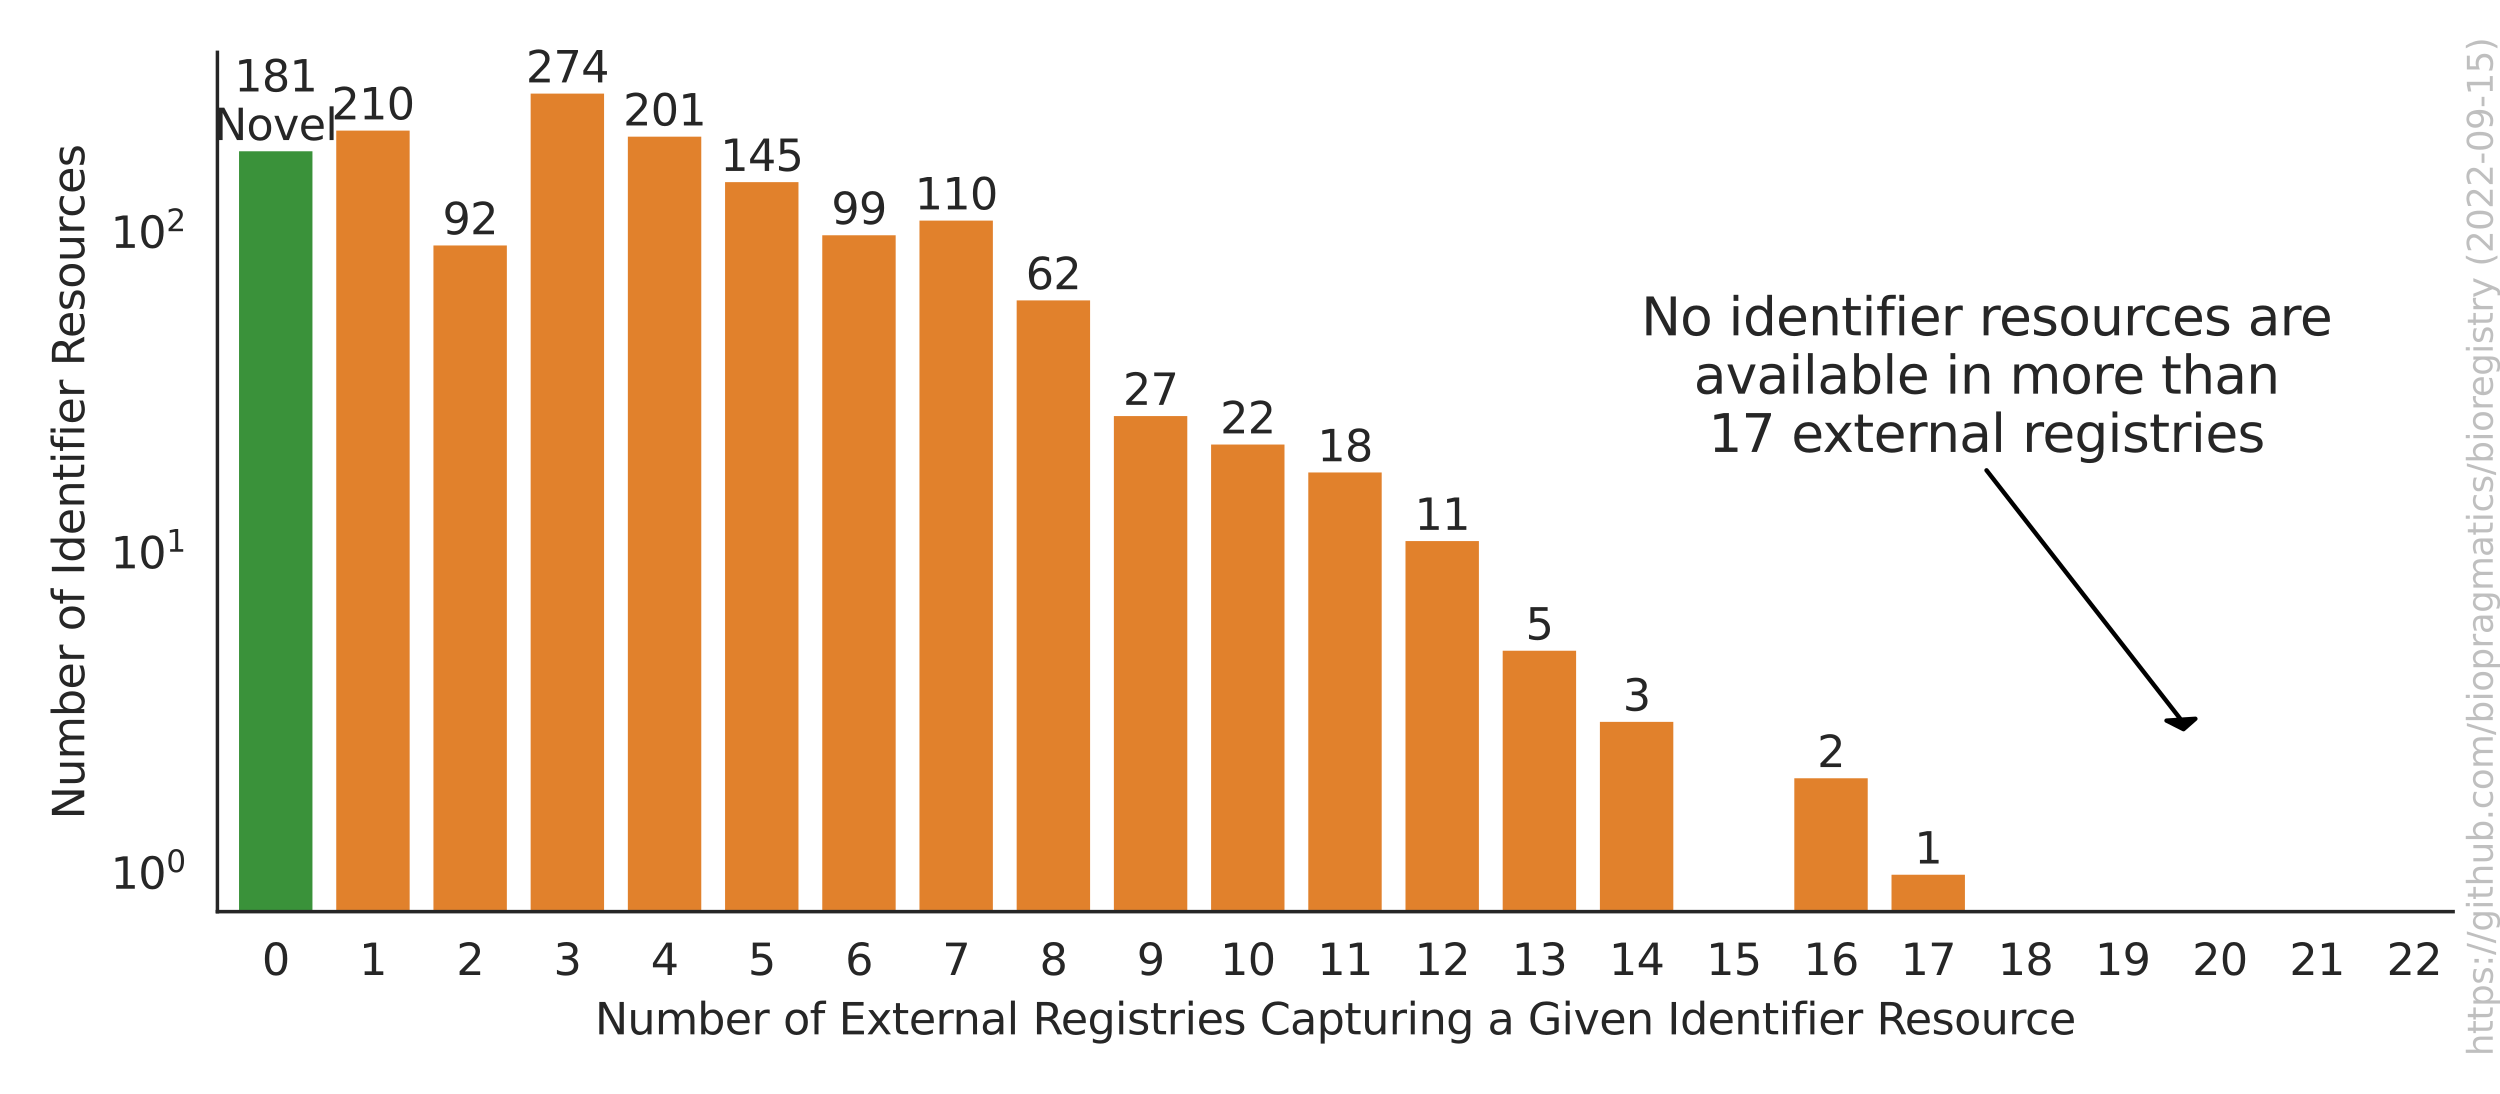<?xml version="1.0" encoding="utf-8" standalone="no"?>
<!DOCTYPE svg PUBLIC "-//W3C//DTD SVG 1.1//EN"
  "http://www.w3.org/Graphics/SVG/1.1/DTD/svg11.dtd">
<svg xmlns:xlink="http://www.w3.org/1999/xlink" width="576pt" height="252pt" viewBox="0 0 576 252" xmlns="http://www.w3.org/2000/svg" version="1.1">
 <defs>
  <style type="text/css">*{stroke-linejoin: round; stroke-linecap: butt}</style>
 </defs>
 <g id="figure_1">
  <g id="patch_1">
   <path d="M 0 252 
L 576 252 
L 576 0 
L 0 0 
z
" style="fill: #ffffff"/>
  </g>
  <g id="axes_1">
   <g id="patch_2">
    <path d="M 50.093 210.04 
L 565.2 210.04 
L 565.2 12.06 
L 50.093 12.06 
z
" style="fill: #ffffff"/>
   </g>
   <g id="matplotlib.axis_1">
    <g id="xtick_1">
     <g id="text_1">
      <!-- 0 -->
      <g style="fill: #262626" transform="translate(60.349 224.638)scale(0.1 -0.1)">
       <defs>
        <path id="DejaVuSans-30" d="M 2034 4250 
Q 1547 4250 1301 3770 
Q 1056 3291 1056 2328 
Q 1056 1369 1301 889 
Q 1547 409 2034 409 
Q 2525 409 2770 889 
Q 3016 1369 3016 2328 
Q 3016 3291 2770 3770 
Q 2525 4250 2034 4250 
z
M 2034 4750 
Q 2819 4750 3233 4129 
Q 3647 3509 3647 2328 
Q 3647 1150 3233 529 
Q 2819 -91 2034 -91 
Q 1250 -91 836 529 
Q 422 1150 422 2328 
Q 422 3509 836 4129 
Q 1250 4750 2034 4750 
z
" transform="scale(0.016)"/>
       </defs>
       <use xlink:href="#DejaVuSans-30"/>
      </g>
     </g>
    </g>
    <g id="xtick_2">
     <g id="text_2">
      <!-- 1 -->
      <g style="fill: #262626" transform="translate(82.745 224.638)scale(0.1 -0.1)">
       <defs>
        <path id="DejaVuSans-31" d="M 794 531 
L 1825 531 
L 1825 4091 
L 703 3866 
L 703 4441 
L 1819 4666 
L 2450 4666 
L 2450 531 
L 3481 531 
L 3481 0 
L 794 0 
L 794 531 
z
" transform="scale(0.016)"/>
       </defs>
       <use xlink:href="#DejaVuSans-31"/>
      </g>
     </g>
    </g>
    <g id="xtick_3">
     <g id="text_3">
      <!-- 2 -->
      <g style="fill: #262626" transform="translate(105.141 224.638)scale(0.1 -0.1)">
       <defs>
        <path id="DejaVuSans-32" d="M 1228 531 
L 3431 531 
L 3431 0 
L 469 0 
L 469 531 
Q 828 903 1448 1529 
Q 2069 2156 2228 2338 
Q 2531 2678 2651 2914 
Q 2772 3150 2772 3378 
Q 2772 3750 2511 3984 
Q 2250 4219 1831 4219 
Q 1534 4219 1204 4116 
Q 875 4013 500 3803 
L 500 4441 
Q 881 4594 1212 4672 
Q 1544 4750 1819 4750 
Q 2544 4750 2975 4387 
Q 3406 4025 3406 3419 
Q 3406 3131 3298 2873 
Q 3191 2616 2906 2266 
Q 2828 2175 2409 1742 
Q 1991 1309 1228 531 
z
" transform="scale(0.016)"/>
       </defs>
       <use xlink:href="#DejaVuSans-32"/>
      </g>
     </g>
    </g>
    <g id="xtick_4">
     <g id="text_4">
      <!-- 3 -->
      <g style="fill: #262626" transform="translate(127.537 224.638)scale(0.1 -0.1)">
       <defs>
        <path id="DejaVuSans-33" d="M 2597 2516 
Q 3050 2419 3304 2112 
Q 3559 1806 3559 1356 
Q 3559 666 3084 287 
Q 2609 -91 1734 -91 
Q 1441 -91 1130 -33 
Q 819 25 488 141 
L 488 750 
Q 750 597 1062 519 
Q 1375 441 1716 441 
Q 2309 441 2620 675 
Q 2931 909 2931 1356 
Q 2931 1769 2642 2001 
Q 2353 2234 1838 2234 
L 1294 2234 
L 1294 2753 
L 1863 2753 
Q 2328 2753 2575 2939 
Q 2822 3125 2822 3475 
Q 2822 3834 2567 4026 
Q 2313 4219 1838 4219 
Q 1578 4219 1281 4162 
Q 984 4106 628 3988 
L 628 4550 
Q 988 4650 1302 4700 
Q 1616 4750 1894 4750 
Q 2613 4750 3031 4423 
Q 3450 4097 3450 3541 
Q 3450 3153 3228 2886 
Q 3006 2619 2597 2516 
z
" transform="scale(0.016)"/>
       </defs>
       <use xlink:href="#DejaVuSans-33"/>
      </g>
     </g>
    </g>
    <g id="xtick_5">
     <g id="text_5">
      <!-- 4 -->
      <g style="fill: #262626" transform="translate(149.933 224.638)scale(0.1 -0.1)">
       <defs>
        <path id="DejaVuSans-34" d="M 2419 4116 
L 825 1625 
L 2419 1625 
L 2419 4116 
z
M 2253 4666 
L 3047 4666 
L 3047 1625 
L 3713 1625 
L 3713 1100 
L 3047 1100 
L 3047 0 
L 2419 0 
L 2419 1100 
L 313 1100 
L 313 1709 
L 2253 4666 
z
" transform="scale(0.016)"/>
       </defs>
       <use xlink:href="#DejaVuSans-34"/>
      </g>
     </g>
    </g>
    <g id="xtick_6">
     <g id="text_6">
      <!-- 5 -->
      <g style="fill: #262626" transform="translate(172.329 224.638)scale(0.1 -0.1)">
       <defs>
        <path id="DejaVuSans-35" d="M 691 4666 
L 3169 4666 
L 3169 4134 
L 1269 4134 
L 1269 2991 
Q 1406 3038 1543 3061 
Q 1681 3084 1819 3084 
Q 2600 3084 3056 2656 
Q 3513 2228 3513 1497 
Q 3513 744 3044 326 
Q 2575 -91 1722 -91 
Q 1428 -91 1123 -41 
Q 819 9 494 109 
L 494 744 
Q 775 591 1075 516 
Q 1375 441 1709 441 
Q 2250 441 2565 725 
Q 2881 1009 2881 1497 
Q 2881 1984 2565 2268 
Q 2250 2553 1709 2553 
Q 1456 2553 1204 2497 
Q 953 2441 691 2322 
L 691 4666 
z
" transform="scale(0.016)"/>
       </defs>
       <use xlink:href="#DejaVuSans-35"/>
      </g>
     </g>
    </g>
    <g id="xtick_7">
     <g id="text_7">
      <!-- 6 -->
      <g style="fill: #262626" transform="translate(194.725 224.638)scale(0.1 -0.1)">
       <defs>
        <path id="DejaVuSans-36" d="M 2113 2584 
Q 1688 2584 1439 2293 
Q 1191 2003 1191 1497 
Q 1191 994 1439 701 
Q 1688 409 2113 409 
Q 2538 409 2786 701 
Q 3034 994 3034 1497 
Q 3034 2003 2786 2293 
Q 2538 2584 2113 2584 
z
M 3366 4563 
L 3366 3988 
Q 3128 4100 2886 4159 
Q 2644 4219 2406 4219 
Q 1781 4219 1451 3797 
Q 1122 3375 1075 2522 
Q 1259 2794 1537 2939 
Q 1816 3084 2150 3084 
Q 2853 3084 3261 2657 
Q 3669 2231 3669 1497 
Q 3669 778 3244 343 
Q 2819 -91 2113 -91 
Q 1303 -91 875 529 
Q 447 1150 447 2328 
Q 447 3434 972 4092 
Q 1497 4750 2381 4750 
Q 2619 4750 2861 4703 
Q 3103 4656 3366 4563 
z
" transform="scale(0.016)"/>
       </defs>
       <use xlink:href="#DejaVuSans-36"/>
      </g>
     </g>
    </g>
    <g id="xtick_8">
     <g id="text_8">
      <!-- 7 -->
      <g style="fill: #262626" transform="translate(217.121 224.638)scale(0.1 -0.1)">
       <defs>
        <path id="DejaVuSans-37" d="M 525 4666 
L 3525 4666 
L 3525 4397 
L 1831 0 
L 1172 0 
L 2766 4134 
L 525 4134 
L 525 4666 
z
" transform="scale(0.016)"/>
       </defs>
       <use xlink:href="#DejaVuSans-37"/>
      </g>
     </g>
    </g>
    <g id="xtick_9">
     <g id="text_9">
      <!-- 8 -->
      <g style="fill: #262626" transform="translate(239.517 224.638)scale(0.1 -0.1)">
       <defs>
        <path id="DejaVuSans-38" d="M 2034 2216 
Q 1584 2216 1326 1975 
Q 1069 1734 1069 1313 
Q 1069 891 1326 650 
Q 1584 409 2034 409 
Q 2484 409 2743 651 
Q 3003 894 3003 1313 
Q 3003 1734 2745 1975 
Q 2488 2216 2034 2216 
z
M 1403 2484 
Q 997 2584 770 2862 
Q 544 3141 544 3541 
Q 544 4100 942 4425 
Q 1341 4750 2034 4750 
Q 2731 4750 3128 4425 
Q 3525 4100 3525 3541 
Q 3525 3141 3298 2862 
Q 3072 2584 2669 2484 
Q 3125 2378 3379 2068 
Q 3634 1759 3634 1313 
Q 3634 634 3220 271 
Q 2806 -91 2034 -91 
Q 1263 -91 848 271 
Q 434 634 434 1313 
Q 434 1759 690 2068 
Q 947 2378 1403 2484 
z
M 1172 3481 
Q 1172 3119 1398 2916 
Q 1625 2713 2034 2713 
Q 2441 2713 2670 2916 
Q 2900 3119 2900 3481 
Q 2900 3844 2670 4047 
Q 2441 4250 2034 4250 
Q 1625 4250 1398 4047 
Q 1172 3844 1172 3481 
z
" transform="scale(0.016)"/>
       </defs>
       <use xlink:href="#DejaVuSans-38"/>
      </g>
     </g>
    </g>
    <g id="xtick_10">
     <g id="text_10">
      <!-- 9 -->
      <g style="fill: #262626" transform="translate(261.913 224.638)scale(0.1 -0.1)">
       <defs>
        <path id="DejaVuSans-39" d="M 703 97 
L 703 672 
Q 941 559 1184 500 
Q 1428 441 1663 441 
Q 2288 441 2617 861 
Q 2947 1281 2994 2138 
Q 2813 1869 2534 1725 
Q 2256 1581 1919 1581 
Q 1219 1581 811 2004 
Q 403 2428 403 3163 
Q 403 3881 828 4315 
Q 1253 4750 1959 4750 
Q 2769 4750 3195 4129 
Q 3622 3509 3622 2328 
Q 3622 1225 3098 567 
Q 2575 -91 1691 -91 
Q 1453 -91 1209 -44 
Q 966 3 703 97 
z
M 1959 2075 
Q 2384 2075 2632 2365 
Q 2881 2656 2881 3163 
Q 2881 3666 2632 3958 
Q 2384 4250 1959 4250 
Q 1534 4250 1286 3958 
Q 1038 3666 1038 3163 
Q 1038 2656 1286 2365 
Q 1534 2075 1959 2075 
z
" transform="scale(0.016)"/>
       </defs>
       <use xlink:href="#DejaVuSans-39"/>
      </g>
     </g>
    </g>
    <g id="xtick_11">
     <g id="text_11">
      <!-- 10 -->
      <g style="fill: #262626" transform="translate(281.127 224.638)scale(0.1 -0.1)">
       <use xlink:href="#DejaVuSans-31"/>
       <use xlink:href="#DejaVuSans-30" x="63.623"/>
      </g>
     </g>
    </g>
    <g id="xtick_12">
     <g id="text_12">
      <!-- 11 -->
      <g style="fill: #262626" transform="translate(303.523 224.638)scale(0.1 -0.1)">
       <use xlink:href="#DejaVuSans-31"/>
       <use xlink:href="#DejaVuSans-31" x="63.623"/>
      </g>
     </g>
    </g>
    <g id="xtick_13">
     <g id="text_13">
      <!-- 12 -->
      <g style="fill: #262626" transform="translate(325.919 224.638)scale(0.1 -0.1)">
       <use xlink:href="#DejaVuSans-31"/>
       <use xlink:href="#DejaVuSans-32" x="63.623"/>
      </g>
     </g>
    </g>
    <g id="xtick_14">
     <g id="text_14">
      <!-- 13 -->
      <g style="fill: #262626" transform="translate(348.315 224.638)scale(0.1 -0.1)">
       <use xlink:href="#DejaVuSans-31"/>
       <use xlink:href="#DejaVuSans-33" x="63.623"/>
      </g>
     </g>
    </g>
    <g id="xtick_15">
     <g id="text_15">
      <!-- 14 -->
      <g style="fill: #262626" transform="translate(370.711 224.638)scale(0.1 -0.1)">
       <use xlink:href="#DejaVuSans-31"/>
       <use xlink:href="#DejaVuSans-34" x="63.623"/>
      </g>
     </g>
    </g>
    <g id="xtick_16">
     <g id="text_16">
      <!-- 15 -->
      <g style="fill: #262626" transform="translate(393.107 224.638)scale(0.1 -0.1)">
       <use xlink:href="#DejaVuSans-31"/>
       <use xlink:href="#DejaVuSans-35" x="63.623"/>
      </g>
     </g>
    </g>
    <g id="xtick_17">
     <g id="text_17">
      <!-- 16 -->
      <g style="fill: #262626" transform="translate(415.503 224.638)scale(0.1 -0.1)">
       <use xlink:href="#DejaVuSans-31"/>
       <use xlink:href="#DejaVuSans-36" x="63.623"/>
      </g>
     </g>
    </g>
    <g id="xtick_18">
     <g id="text_18">
      <!-- 17 -->
      <g style="fill: #262626" transform="translate(437.899 224.638)scale(0.1 -0.1)">
       <use xlink:href="#DejaVuSans-31"/>
       <use xlink:href="#DejaVuSans-37" x="63.623"/>
      </g>
     </g>
    </g>
    <g id="xtick_19">
     <g id="text_19">
      <!-- 18 -->
      <g style="fill: #262626" transform="translate(460.295 224.638)scale(0.1 -0.1)">
       <use xlink:href="#DejaVuSans-31"/>
       <use xlink:href="#DejaVuSans-38" x="63.623"/>
      </g>
     </g>
    </g>
    <g id="xtick_20">
     <g id="text_20">
      <!-- 19 -->
      <g style="fill: #262626" transform="translate(482.691 224.638)scale(0.1 -0.1)">
       <use xlink:href="#DejaVuSans-31"/>
       <use xlink:href="#DejaVuSans-39" x="63.623"/>
      </g>
     </g>
    </g>
    <g id="xtick_21">
     <g id="text_21">
      <!-- 20 -->
      <g style="fill: #262626" transform="translate(505.087 224.638)scale(0.1 -0.1)">
       <use xlink:href="#DejaVuSans-32"/>
       <use xlink:href="#DejaVuSans-30" x="63.623"/>
      </g>
     </g>
    </g>
    <g id="xtick_22">
     <g id="text_22">
      <!-- 21 -->
      <g style="fill: #262626" transform="translate(527.483 224.638)scale(0.1 -0.1)">
       <use xlink:href="#DejaVuSans-32"/>
       <use xlink:href="#DejaVuSans-31" x="63.623"/>
      </g>
     </g>
    </g>
    <g id="xtick_23">
     <g id="text_23">
      <!-- 22 -->
      <g style="fill: #262626" transform="translate(549.879 224.638)scale(0.1 -0.1)">
       <use xlink:href="#DejaVuSans-32"/>
       <use xlink:href="#DejaVuSans-32" x="63.623"/>
      </g>
     </g>
    </g>
    <g id="text_24">
     <!-- Number of External Registries Capturing a Given Identifier Resource -->
     <g style="fill: #262626" transform="translate(137.073 238.317)scale(0.1 -0.1)">
      <defs>
       <path id="DejaVuSans-4e" d="M 628 4666 
L 1478 4666 
L 3547 763 
L 3547 4666 
L 4159 4666 
L 4159 0 
L 3309 0 
L 1241 3903 
L 1241 0 
L 628 0 
L 628 4666 
z
" transform="scale(0.016)"/>
       <path id="DejaVuSans-75" d="M 544 1381 
L 544 3500 
L 1119 3500 
L 1119 1403 
Q 1119 906 1312 657 
Q 1506 409 1894 409 
Q 2359 409 2629 706 
Q 2900 1003 2900 1516 
L 2900 3500 
L 3475 3500 
L 3475 0 
L 2900 0 
L 2900 538 
Q 2691 219 2414 64 
Q 2138 -91 1772 -91 
Q 1169 -91 856 284 
Q 544 659 544 1381 
z
M 1991 3584 
L 1991 3584 
z
" transform="scale(0.016)"/>
       <path id="DejaVuSans-6d" d="M 3328 2828 
Q 3544 3216 3844 3400 
Q 4144 3584 4550 3584 
Q 5097 3584 5394 3201 
Q 5691 2819 5691 2113 
L 5691 0 
L 5113 0 
L 5113 2094 
Q 5113 2597 4934 2840 
Q 4756 3084 4391 3084 
Q 3944 3084 3684 2787 
Q 3425 2491 3425 1978 
L 3425 0 
L 2847 0 
L 2847 2094 
Q 2847 2600 2669 2842 
Q 2491 3084 2119 3084 
Q 1678 3084 1418 2786 
Q 1159 2488 1159 1978 
L 1159 0 
L 581 0 
L 581 3500 
L 1159 3500 
L 1159 2956 
Q 1356 3278 1631 3431 
Q 1906 3584 2284 3584 
Q 2666 3584 2933 3390 
Q 3200 3197 3328 2828 
z
" transform="scale(0.016)"/>
       <path id="DejaVuSans-62" d="M 3116 1747 
Q 3116 2381 2855 2742 
Q 2594 3103 2138 3103 
Q 1681 3103 1420 2742 
Q 1159 2381 1159 1747 
Q 1159 1113 1420 752 
Q 1681 391 2138 391 
Q 2594 391 2855 752 
Q 3116 1113 3116 1747 
z
M 1159 2969 
Q 1341 3281 1617 3432 
Q 1894 3584 2278 3584 
Q 2916 3584 3314 3078 
Q 3713 2572 3713 1747 
Q 3713 922 3314 415 
Q 2916 -91 2278 -91 
Q 1894 -91 1617 61 
Q 1341 213 1159 525 
L 1159 0 
L 581 0 
L 581 4863 
L 1159 4863 
L 1159 2969 
z
" transform="scale(0.016)"/>
       <path id="DejaVuSans-65" d="M 3597 1894 
L 3597 1613 
L 953 1613 
Q 991 1019 1311 708 
Q 1631 397 2203 397 
Q 2534 397 2845 478 
Q 3156 559 3463 722 
L 3463 178 
Q 3153 47 2828 -22 
Q 2503 -91 2169 -91 
Q 1331 -91 842 396 
Q 353 884 353 1716 
Q 353 2575 817 3079 
Q 1281 3584 2069 3584 
Q 2775 3584 3186 3129 
Q 3597 2675 3597 1894 
z
M 3022 2063 
Q 3016 2534 2758 2815 
Q 2500 3097 2075 3097 
Q 1594 3097 1305 2825 
Q 1016 2553 972 2059 
L 3022 2063 
z
" transform="scale(0.016)"/>
       <path id="DejaVuSans-72" d="M 2631 2963 
Q 2534 3019 2420 3045 
Q 2306 3072 2169 3072 
Q 1681 3072 1420 2755 
Q 1159 2438 1159 1844 
L 1159 0 
L 581 0 
L 581 3500 
L 1159 3500 
L 1159 2956 
Q 1341 3275 1631 3429 
Q 1922 3584 2338 3584 
Q 2397 3584 2469 3576 
Q 2541 3569 2628 3553 
L 2631 2963 
z
" transform="scale(0.016)"/>
       <path id="DejaVuSans-20" transform="scale(0.016)"/>
       <path id="DejaVuSans-6f" d="M 1959 3097 
Q 1497 3097 1228 2736 
Q 959 2375 959 1747 
Q 959 1119 1226 758 
Q 1494 397 1959 397 
Q 2419 397 2687 759 
Q 2956 1122 2956 1747 
Q 2956 2369 2687 2733 
Q 2419 3097 1959 3097 
z
M 1959 3584 
Q 2709 3584 3137 3096 
Q 3566 2609 3566 1747 
Q 3566 888 3137 398 
Q 2709 -91 1959 -91 
Q 1206 -91 779 398 
Q 353 888 353 1747 
Q 353 2609 779 3096 
Q 1206 3584 1959 3584 
z
" transform="scale(0.016)"/>
       <path id="DejaVuSans-66" d="M 2375 4863 
L 2375 4384 
L 1825 4384 
Q 1516 4384 1395 4259 
Q 1275 4134 1275 3809 
L 1275 3500 
L 2222 3500 
L 2222 3053 
L 1275 3053 
L 1275 0 
L 697 0 
L 697 3053 
L 147 3053 
L 147 3500 
L 697 3500 
L 697 3744 
Q 697 4328 969 4595 
Q 1241 4863 1831 4863 
L 2375 4863 
z
" transform="scale(0.016)"/>
       <path id="DejaVuSans-45" d="M 628 4666 
L 3578 4666 
L 3578 4134 
L 1259 4134 
L 1259 2753 
L 3481 2753 
L 3481 2222 
L 1259 2222 
L 1259 531 
L 3634 531 
L 3634 0 
L 628 0 
L 628 4666 
z
" transform="scale(0.016)"/>
       <path id="DejaVuSans-78" d="M 3513 3500 
L 2247 1797 
L 3578 0 
L 2900 0 
L 1881 1375 
L 863 0 
L 184 0 
L 1544 1831 
L 300 3500 
L 978 3500 
L 1906 2253 
L 2834 3500 
L 3513 3500 
z
" transform="scale(0.016)"/>
       <path id="DejaVuSans-74" d="M 1172 4494 
L 1172 3500 
L 2356 3500 
L 2356 3053 
L 1172 3053 
L 1172 1153 
Q 1172 725 1289 603 
Q 1406 481 1766 481 
L 2356 481 
L 2356 0 
L 1766 0 
Q 1100 0 847 248 
Q 594 497 594 1153 
L 594 3053 
L 172 3053 
L 172 3500 
L 594 3500 
L 594 4494 
L 1172 4494 
z
" transform="scale(0.016)"/>
       <path id="DejaVuSans-6e" d="M 3513 2113 
L 3513 0 
L 2938 0 
L 2938 2094 
Q 2938 2591 2744 2837 
Q 2550 3084 2163 3084 
Q 1697 3084 1428 2787 
Q 1159 2491 1159 1978 
L 1159 0 
L 581 0 
L 581 3500 
L 1159 3500 
L 1159 2956 
Q 1366 3272 1645 3428 
Q 1925 3584 2291 3584 
Q 2894 3584 3203 3211 
Q 3513 2838 3513 2113 
z
" transform="scale(0.016)"/>
       <path id="DejaVuSans-61" d="M 2194 1759 
Q 1497 1759 1228 1600 
Q 959 1441 959 1056 
Q 959 750 1161 570 
Q 1363 391 1709 391 
Q 2188 391 2477 730 
Q 2766 1069 2766 1631 
L 2766 1759 
L 2194 1759 
z
M 3341 1997 
L 3341 0 
L 2766 0 
L 2766 531 
Q 2569 213 2275 61 
Q 1981 -91 1556 -91 
Q 1019 -91 701 211 
Q 384 513 384 1019 
Q 384 1609 779 1909 
Q 1175 2209 1959 2209 
L 2766 2209 
L 2766 2266 
Q 2766 2663 2505 2880 
Q 2244 3097 1772 3097 
Q 1472 3097 1187 3025 
Q 903 2953 641 2809 
L 641 3341 
Q 956 3463 1253 3523 
Q 1550 3584 1831 3584 
Q 2591 3584 2966 3190 
Q 3341 2797 3341 1997 
z
" transform="scale(0.016)"/>
       <path id="DejaVuSans-6c" d="M 603 4863 
L 1178 4863 
L 1178 0 
L 603 0 
L 603 4863 
z
" transform="scale(0.016)"/>
       <path id="DejaVuSans-52" d="M 2841 2188 
Q 3044 2119 3236 1894 
Q 3428 1669 3622 1275 
L 4263 0 
L 3584 0 
L 2988 1197 
Q 2756 1666 2539 1819 
Q 2322 1972 1947 1972 
L 1259 1972 
L 1259 0 
L 628 0 
L 628 4666 
L 2053 4666 
Q 2853 4666 3247 4331 
Q 3641 3997 3641 3322 
Q 3641 2881 3436 2590 
Q 3231 2300 2841 2188 
z
M 1259 4147 
L 1259 2491 
L 2053 2491 
Q 2509 2491 2742 2702 
Q 2975 2913 2975 3322 
Q 2975 3731 2742 3939 
Q 2509 4147 2053 4147 
L 1259 4147 
z
" transform="scale(0.016)"/>
       <path id="DejaVuSans-67" d="M 2906 1791 
Q 2906 2416 2648 2759 
Q 2391 3103 1925 3103 
Q 1463 3103 1205 2759 
Q 947 2416 947 1791 
Q 947 1169 1205 825 
Q 1463 481 1925 481 
Q 2391 481 2648 825 
Q 2906 1169 2906 1791 
z
M 3481 434 
Q 3481 -459 3084 -895 
Q 2688 -1331 1869 -1331 
Q 1566 -1331 1297 -1286 
Q 1028 -1241 775 -1147 
L 775 -588 
Q 1028 -725 1275 -790 
Q 1522 -856 1778 -856 
Q 2344 -856 2625 -561 
Q 2906 -266 2906 331 
L 2906 616 
Q 2728 306 2450 153 
Q 2172 0 1784 0 
Q 1141 0 747 490 
Q 353 981 353 1791 
Q 353 2603 747 3093 
Q 1141 3584 1784 3584 
Q 2172 3584 2450 3431 
Q 2728 3278 2906 2969 
L 2906 3500 
L 3481 3500 
L 3481 434 
z
" transform="scale(0.016)"/>
       <path id="DejaVuSans-69" d="M 603 3500 
L 1178 3500 
L 1178 0 
L 603 0 
L 603 3500 
z
M 603 4863 
L 1178 4863 
L 1178 4134 
L 603 4134 
L 603 4863 
z
" transform="scale(0.016)"/>
       <path id="DejaVuSans-73" d="M 2834 3397 
L 2834 2853 
Q 2591 2978 2328 3040 
Q 2066 3103 1784 3103 
Q 1356 3103 1142 2972 
Q 928 2841 928 2578 
Q 928 2378 1081 2264 
Q 1234 2150 1697 2047 
L 1894 2003 
Q 2506 1872 2764 1633 
Q 3022 1394 3022 966 
Q 3022 478 2636 193 
Q 2250 -91 1575 -91 
Q 1294 -91 989 -36 
Q 684 19 347 128 
L 347 722 
Q 666 556 975 473 
Q 1284 391 1588 391 
Q 1994 391 2212 530 
Q 2431 669 2431 922 
Q 2431 1156 2273 1281 
Q 2116 1406 1581 1522 
L 1381 1569 
Q 847 1681 609 1914 
Q 372 2147 372 2553 
Q 372 3047 722 3315 
Q 1072 3584 1716 3584 
Q 2034 3584 2315 3537 
Q 2597 3491 2834 3397 
z
" transform="scale(0.016)"/>
       <path id="DejaVuSans-43" d="M 4122 4306 
L 4122 3641 
Q 3803 3938 3442 4084 
Q 3081 4231 2675 4231 
Q 1875 4231 1450 3742 
Q 1025 3253 1025 2328 
Q 1025 1406 1450 917 
Q 1875 428 2675 428 
Q 3081 428 3442 575 
Q 3803 722 4122 1019 
L 4122 359 
Q 3791 134 3420 21 
Q 3050 -91 2638 -91 
Q 1578 -91 968 557 
Q 359 1206 359 2328 
Q 359 3453 968 4101 
Q 1578 4750 2638 4750 
Q 3056 4750 3426 4639 
Q 3797 4528 4122 4306 
z
" transform="scale(0.016)"/>
       <path id="DejaVuSans-70" d="M 1159 525 
L 1159 -1331 
L 581 -1331 
L 581 3500 
L 1159 3500 
L 1159 2969 
Q 1341 3281 1617 3432 
Q 1894 3584 2278 3584 
Q 2916 3584 3314 3078 
Q 3713 2572 3713 1747 
Q 3713 922 3314 415 
Q 2916 -91 2278 -91 
Q 1894 -91 1617 61 
Q 1341 213 1159 525 
z
M 3116 1747 
Q 3116 2381 2855 2742 
Q 2594 3103 2138 3103 
Q 1681 3103 1420 2742 
Q 1159 2381 1159 1747 
Q 1159 1113 1420 752 
Q 1681 391 2138 391 
Q 2594 391 2855 752 
Q 3116 1113 3116 1747 
z
" transform="scale(0.016)"/>
       <path id="DejaVuSans-47" d="M 3809 666 
L 3809 1919 
L 2778 1919 
L 2778 2438 
L 4434 2438 
L 4434 434 
Q 4069 175 3628 42 
Q 3188 -91 2688 -91 
Q 1594 -91 976 548 
Q 359 1188 359 2328 
Q 359 3472 976 4111 
Q 1594 4750 2688 4750 
Q 3144 4750 3555 4637 
Q 3966 4525 4313 4306 
L 4313 3634 
Q 3963 3931 3569 4081 
Q 3175 4231 2741 4231 
Q 1884 4231 1454 3753 
Q 1025 3275 1025 2328 
Q 1025 1384 1454 906 
Q 1884 428 2741 428 
Q 3075 428 3337 486 
Q 3600 544 3809 666 
z
" transform="scale(0.016)"/>
       <path id="DejaVuSans-76" d="M 191 3500 
L 800 3500 
L 1894 563 
L 2988 3500 
L 3597 3500 
L 2284 0 
L 1503 0 
L 191 3500 
z
" transform="scale(0.016)"/>
       <path id="DejaVuSans-49" d="M 628 4666 
L 1259 4666 
L 1259 0 
L 628 0 
L 628 4666 
z
" transform="scale(0.016)"/>
       <path id="DejaVuSans-64" d="M 2906 2969 
L 2906 4863 
L 3481 4863 
L 3481 0 
L 2906 0 
L 2906 525 
Q 2725 213 2448 61 
Q 2172 -91 1784 -91 
Q 1150 -91 751 415 
Q 353 922 353 1747 
Q 353 2572 751 3078 
Q 1150 3584 1784 3584 
Q 2172 3584 2448 3432 
Q 2725 3281 2906 2969 
z
M 947 1747 
Q 947 1113 1208 752 
Q 1469 391 1925 391 
Q 2381 391 2643 752 
Q 2906 1113 2906 1747 
Q 2906 2381 2643 2742 
Q 2381 3103 1925 3103 
Q 1469 3103 1208 2742 
Q 947 2381 947 1747 
z
" transform="scale(0.016)"/>
       <path id="DejaVuSans-63" d="M 3122 3366 
L 3122 2828 
Q 2878 2963 2633 3030 
Q 2388 3097 2138 3097 
Q 1578 3097 1268 2742 
Q 959 2388 959 1747 
Q 959 1106 1268 751 
Q 1578 397 2138 397 
Q 2388 397 2633 464 
Q 2878 531 3122 666 
L 3122 134 
Q 2881 22 2623 -34 
Q 2366 -91 2075 -91 
Q 1284 -91 818 406 
Q 353 903 353 1747 
Q 353 2603 823 3093 
Q 1294 3584 2113 3584 
Q 2378 3584 2631 3529 
Q 2884 3475 3122 3366 
z
" transform="scale(0.016)"/>
      </defs>
      <use xlink:href="#DejaVuSans-4e"/>
      <use xlink:href="#DejaVuSans-75" x="74.805"/>
      <use xlink:href="#DejaVuSans-6d" x="138.184"/>
      <use xlink:href="#DejaVuSans-62" x="235.596"/>
      <use xlink:href="#DejaVuSans-65" x="299.072"/>
      <use xlink:href="#DejaVuSans-72" x="360.596"/>
      <use xlink:href="#DejaVuSans-20" x="401.709"/>
      <use xlink:href="#DejaVuSans-6f" x="433.496"/>
      <use xlink:href="#DejaVuSans-66" x="494.678"/>
      <use xlink:href="#DejaVuSans-20" x="529.883"/>
      <use xlink:href="#DejaVuSans-45" x="561.67"/>
      <use xlink:href="#DejaVuSans-78" x="624.854"/>
      <use xlink:href="#DejaVuSans-74" x="684.033"/>
      <use xlink:href="#DejaVuSans-65" x="723.242"/>
      <use xlink:href="#DejaVuSans-72" x="784.766"/>
      <use xlink:href="#DejaVuSans-6e" x="824.129"/>
      <use xlink:href="#DejaVuSans-61" x="887.508"/>
      <use xlink:href="#DejaVuSans-6c" x="948.787"/>
      <use xlink:href="#DejaVuSans-20" x="976.57"/>
      <use xlink:href="#DejaVuSans-52" x="1008.357"/>
      <use xlink:href="#DejaVuSans-65" x="1073.34"/>
      <use xlink:href="#DejaVuSans-67" x="1134.863"/>
      <use xlink:href="#DejaVuSans-69" x="1198.34"/>
      <use xlink:href="#DejaVuSans-73" x="1226.123"/>
      <use xlink:href="#DejaVuSans-74" x="1278.223"/>
      <use xlink:href="#DejaVuSans-72" x="1317.432"/>
      <use xlink:href="#DejaVuSans-69" x="1358.545"/>
      <use xlink:href="#DejaVuSans-65" x="1386.328"/>
      <use xlink:href="#DejaVuSans-73" x="1447.852"/>
      <use xlink:href="#DejaVuSans-20" x="1499.951"/>
      <use xlink:href="#DejaVuSans-43" x="1531.738"/>
      <use xlink:href="#DejaVuSans-61" x="1601.562"/>
      <use xlink:href="#DejaVuSans-70" x="1662.842"/>
      <use xlink:href="#DejaVuSans-74" x="1726.318"/>
      <use xlink:href="#DejaVuSans-75" x="1765.527"/>
      <use xlink:href="#DejaVuSans-72" x="1828.906"/>
      <use xlink:href="#DejaVuSans-69" x="1870.02"/>
      <use xlink:href="#DejaVuSans-6e" x="1897.803"/>
      <use xlink:href="#DejaVuSans-67" x="1961.182"/>
      <use xlink:href="#DejaVuSans-20" x="2024.658"/>
      <use xlink:href="#DejaVuSans-61" x="2056.445"/>
      <use xlink:href="#DejaVuSans-20" x="2117.725"/>
      <use xlink:href="#DejaVuSans-47" x="2149.512"/>
      <use xlink:href="#DejaVuSans-69" x="2227.002"/>
      <use xlink:href="#DejaVuSans-76" x="2254.785"/>
      <use xlink:href="#DejaVuSans-65" x="2313.965"/>
      <use xlink:href="#DejaVuSans-6e" x="2375.488"/>
      <use xlink:href="#DejaVuSans-20" x="2438.867"/>
      <use xlink:href="#DejaVuSans-49" x="2470.654"/>
      <use xlink:href="#DejaVuSans-64" x="2500.146"/>
      <use xlink:href="#DejaVuSans-65" x="2563.623"/>
      <use xlink:href="#DejaVuSans-6e" x="2625.146"/>
      <use xlink:href="#DejaVuSans-74" x="2688.525"/>
      <use xlink:href="#DejaVuSans-69" x="2727.734"/>
      <use xlink:href="#DejaVuSans-66" x="2755.518"/>
      <use xlink:href="#DejaVuSans-69" x="2790.723"/>
      <use xlink:href="#DejaVuSans-65" x="2818.506"/>
      <use xlink:href="#DejaVuSans-72" x="2880.029"/>
      <use xlink:href="#DejaVuSans-20" x="2921.143"/>
      <use xlink:href="#DejaVuSans-52" x="2952.93"/>
      <use xlink:href="#DejaVuSans-65" x="3017.912"/>
      <use xlink:href="#DejaVuSans-73" x="3079.436"/>
      <use xlink:href="#DejaVuSans-6f" x="3131.535"/>
      <use xlink:href="#DejaVuSans-75" x="3192.717"/>
      <use xlink:href="#DejaVuSans-72" x="3256.096"/>
      <use xlink:href="#DejaVuSans-63" x="3294.959"/>
      <use xlink:href="#DejaVuSans-65" x="3349.939"/>
     </g>
    </g>
   </g>
   <g id="matplotlib.axis_2">
    <g id="ytick_1">
     <g id="text_25">
      <!-- $\mathdefault{10^{0}}$ -->
      <g style="fill: #262626" transform="translate(25.493 204.84)scale(0.1 -0.1)">
       <use xlink:href="#DejaVuSans-31" transform="translate(0 0.766)"/>
       <use xlink:href="#DejaVuSans-30" transform="translate(63.623 0.766)"/>
       <use xlink:href="#DejaVuSans-30" transform="translate(128.203 39.047)scale(0.7)"/>
      </g>
     </g>
    </g>
    <g id="ytick_2">
     <g id="text_26">
      <!-- $\mathdefault{10^{1}}$ -->
      <g style="fill: #262626" transform="translate(25.493 131.009)scale(0.1 -0.1)">
       <use xlink:href="#DejaVuSans-31" transform="translate(0 0.684)"/>
       <use xlink:href="#DejaVuSans-30" transform="translate(63.623 0.684)"/>
       <use xlink:href="#DejaVuSans-31" transform="translate(128.203 38.966)scale(0.7)"/>
      </g>
     </g>
    </g>
    <g id="ytick_3">
     <g id="text_27">
      <!-- $\mathdefault{10^{2}}$ -->
      <g style="fill: #262626" transform="translate(25.493 57.178)scale(0.1 -0.1)">
       <use xlink:href="#DejaVuSans-31" transform="translate(0 0.766)"/>
       <use xlink:href="#DejaVuSans-30" transform="translate(63.623 0.766)"/>
       <use xlink:href="#DejaVuSans-32" transform="translate(128.203 39.047)scale(0.7)"/>
      </g>
     </g>
    </g>
    <g id="ytick_4"/>
    <g id="ytick_5"/>
    <g id="ytick_6"/>
    <g id="ytick_7"/>
    <g id="ytick_8"/>
    <g id="ytick_9"/>
    <g id="ytick_10"/>
    <g id="ytick_11"/>
    <g id="ytick_12"/>
    <g id="ytick_13"/>
    <g id="ytick_14"/>
    <g id="ytick_15"/>
    <g id="ytick_16"/>
    <g id="ytick_17"/>
    <g id="ytick_18"/>
    <g id="ytick_19"/>
    <g id="ytick_20"/>
    <g id="ytick_21"/>
    <g id="ytick_22"/>
    <g id="ytick_23"/>
    <g id="text_28">
     <!-- Number of Identifier Resources -->
     <g style="fill: #262626" transform="translate(19.413 188.78)rotate(-90)scale(0.1 -0.1)">
      <use xlink:href="#DejaVuSans-4e"/>
      <use xlink:href="#DejaVuSans-75" x="74.805"/>
      <use xlink:href="#DejaVuSans-6d" x="138.184"/>
      <use xlink:href="#DejaVuSans-62" x="235.596"/>
      <use xlink:href="#DejaVuSans-65" x="299.072"/>
      <use xlink:href="#DejaVuSans-72" x="360.596"/>
      <use xlink:href="#DejaVuSans-20" x="401.709"/>
      <use xlink:href="#DejaVuSans-6f" x="433.496"/>
      <use xlink:href="#DejaVuSans-66" x="494.678"/>
      <use xlink:href="#DejaVuSans-20" x="529.883"/>
      <use xlink:href="#DejaVuSans-49" x="561.67"/>
      <use xlink:href="#DejaVuSans-64" x="591.162"/>
      <use xlink:href="#DejaVuSans-65" x="654.639"/>
      <use xlink:href="#DejaVuSans-6e" x="716.162"/>
      <use xlink:href="#DejaVuSans-74" x="779.541"/>
      <use xlink:href="#DejaVuSans-69" x="818.75"/>
      <use xlink:href="#DejaVuSans-66" x="846.533"/>
      <use xlink:href="#DejaVuSans-69" x="881.738"/>
      <use xlink:href="#DejaVuSans-65" x="909.521"/>
      <use xlink:href="#DejaVuSans-72" x="971.045"/>
      <use xlink:href="#DejaVuSans-20" x="1012.158"/>
      <use xlink:href="#DejaVuSans-52" x="1043.945"/>
      <use xlink:href="#DejaVuSans-65" x="1108.928"/>
      <use xlink:href="#DejaVuSans-73" x="1170.451"/>
      <use xlink:href="#DejaVuSans-6f" x="1222.551"/>
      <use xlink:href="#DejaVuSans-75" x="1283.732"/>
      <use xlink:href="#DejaVuSans-72" x="1347.111"/>
      <use xlink:href="#DejaVuSans-63" x="1385.975"/>
      <use xlink:href="#DejaVuSans-65" x="1440.955"/>
      <use xlink:href="#DejaVuSans-73" x="1502.479"/>
     </g>
    </g>
   </g>
   <g id="patch_3">
    <path d="M 54.572 74032.146 
L 72.489 74032.146 
L 72.489 34.354 
L 54.572 34.354 
z
" clip-path="url(#pa9aa46526c)" style="fill: #3a923a; stroke: #ffffff; stroke-linejoin: miter"/>
   </g>
   <g id="patch_4">
    <path d="M 76.968 74032.146 
L 94.885 74032.146 
L 94.885 29.589 
L 76.968 29.589 
z
" clip-path="url(#pa9aa46526c)" style="fill: #e1812c; stroke: #ffffff; stroke-linejoin: miter"/>
   </g>
   <g id="patch_5">
    <path d="M 99.364 74032.146 
L 117.281 74032.146 
L 117.281 56.052 
L 99.364 56.052 
z
" clip-path="url(#pa9aa46526c)" style="fill: #e1812c; stroke: #ffffff; stroke-linejoin: miter"/>
   </g>
   <g id="patch_6">
    <path d="M 121.76 74032.146 
L 139.677 74032.146 
L 139.677 21.059 
L 121.76 21.059 
z
" clip-path="url(#pa9aa46526c)" style="fill: #e1812c; stroke: #ffffff; stroke-linejoin: miter"/>
   </g>
   <g id="patch_7">
    <path d="M 144.156 74032.146 
L 162.073 74032.146 
L 162.073 30.993 
L 144.156 30.993 
z
" clip-path="url(#pa9aa46526c)" style="fill: #e1812c; stroke: #ffffff; stroke-linejoin: miter"/>
   </g>
   <g id="patch_8">
    <path d="M 166.552 74032.146 
L 184.469 74032.146 
L 184.469 41.465 
L 166.552 41.465 
z
" clip-path="url(#pa9aa46526c)" style="fill: #e1812c; stroke: #ffffff; stroke-linejoin: miter"/>
   </g>
   <g id="patch_9">
    <path d="M 188.948 74032.146 
L 206.864 74032.146 
L 206.864 53.701 
L 188.948 53.701 
z
" clip-path="url(#pa9aa46526c)" style="fill: #e1812c; stroke: #ffffff; stroke-linejoin: miter"/>
   </g>
   <g id="patch_10">
    <path d="M 211.344 74032.146 
L 229.26 74032.146 
L 229.26 50.323 
L 211.344 50.323 
z
" clip-path="url(#pa9aa46526c)" style="fill: #e1812c; stroke: #ffffff; stroke-linejoin: miter"/>
   </g>
   <g id="patch_11">
    <path d="M 233.74 74032.146 
L 251.656 74032.146 
L 251.656 68.707 
L 233.74 68.707 
z
" clip-path="url(#pa9aa46526c)" style="fill: #e1812c; stroke: #ffffff; stroke-linejoin: miter"/>
   </g>
   <g id="patch_12">
    <path d="M 256.136 74032.146 
L 274.052 74032.146 
L 274.052 95.362 
L 256.136 95.362 
z
" clip-path="url(#pa9aa46526c)" style="fill: #e1812c; stroke: #ffffff; stroke-linejoin: miter"/>
   </g>
   <g id="patch_13">
    <path d="M 278.532 74032.146 
L 296.448 74032.146 
L 296.448 101.928 
L 278.532 101.928 
z
" clip-path="url(#pa9aa46526c)" style="fill: #e1812c; stroke: #ffffff; stroke-linejoin: miter"/>
   </g>
   <g id="patch_14">
    <path d="M 300.928 74032.146 
L 318.844 74032.146 
L 318.844 108.363 
L 300.928 108.363 
z
" clip-path="url(#pa9aa46526c)" style="fill: #e1812c; stroke: #ffffff; stroke-linejoin: miter"/>
   </g>
   <g id="patch_15">
    <path d="M 323.324 74032.146 
L 341.24 74032.146 
L 341.24 124.154 
L 323.324 124.154 
z
" clip-path="url(#pa9aa46526c)" style="fill: #e1812c; stroke: #ffffff; stroke-linejoin: miter"/>
   </g>
   <g id="patch_16">
    <path d="M 345.719 74032.146 
L 363.636 74032.146 
L 363.636 149.435 
L 345.719 149.435 
z
" clip-path="url(#pa9aa46526c)" style="fill: #e1812c; stroke: #ffffff; stroke-linejoin: miter"/>
   </g>
   <g id="patch_17">
    <path d="M 368.115 74032.146 
L 386.032 74032.146 
L 386.032 165.815 
L 368.115 165.815 
z
" clip-path="url(#pa9aa46526c)" style="fill: #e1812c; stroke: #ffffff; stroke-linejoin: miter"/>
   </g>
   <g id="patch_18">
    <path d="M 390.511 74032.146 
L 408.428 74032.146 
L 408.428 74032.146 
L 390.511 74032.146 
z
" clip-path="url(#pa9aa46526c)" style="fill: #e1812c; stroke: #ffffff; stroke-linejoin: miter"/>
   </g>
   <g id="patch_19">
    <path d="M 412.907 74032.146 
L 430.824 74032.146 
L 430.824 178.816 
L 412.907 178.816 
z
" clip-path="url(#pa9aa46526c)" style="fill: #e1812c; stroke: #ffffff; stroke-linejoin: miter"/>
   </g>
   <g id="patch_20">
    <path d="M 435.303 74032.146 
L 453.22 74032.146 
L 453.22 201.041 
L 435.303 201.041 
z
" clip-path="url(#pa9aa46526c)" style="fill: #e1812c; stroke: #ffffff; stroke-linejoin: miter"/>
   </g>
   <g id="patch_21">
    <path d="M 457.699 74032.146 
L 475.616 74032.146 
L 475.616 74032.146 
L 457.699 74032.146 
z
" clip-path="url(#pa9aa46526c)" style="fill: #e1812c; stroke: #ffffff; stroke-linejoin: miter"/>
   </g>
   <g id="patch_22">
    <path d="M 480.095 74032.146 
L 498.012 74032.146 
L 498.012 74032.146 
L 480.095 74032.146 
z
" clip-path="url(#pa9aa46526c)" style="fill: #e1812c; stroke: #ffffff; stroke-linejoin: miter"/>
   </g>
   <g id="patch_23">
    <path d="M 502.491 74032.146 
L 520.408 74032.146 
L 520.408 74032.146 
L 502.491 74032.146 
z
" clip-path="url(#pa9aa46526c)" style="fill: #e1812c; stroke: #ffffff; stroke-linejoin: miter"/>
   </g>
   <g id="patch_24">
    <path d="M 524.887 74032.146 
L 542.804 74032.146 
L 542.804 74032.146 
L 524.887 74032.146 
z
" clip-path="url(#pa9aa46526c)" style="fill: #e1812c; stroke: #ffffff; stroke-linejoin: miter"/>
   </g>
   <g id="patch_25">
    <path d="M 547.283 74032.146 
L 565.2 74032.146 
L 565.2 74032.146 
L 547.283 74032.146 
z
" clip-path="url(#pa9aa46526c)" style="fill: #e1812c; stroke: #ffffff; stroke-linejoin: miter"/>
   </g>
   <g id="patch_26">
    <path d="M 503.083 168.007 
L 499.161 166.027 
L 502.48 165.815 
L 457.688 108.363 
L 457.71 108.363 
L 502.502 165.814 
L 505.821 165.603 
z
" clip-path="url(#pa9aa46526c)" style="stroke: #000000; stroke-linejoin: miter"/>
   </g>
   <g id="patch_27">
    <path d="M 50.093 210.04 
L 50.093 12.06 
" style="fill: none; stroke: #262626; stroke-width: 0.8; stroke-linejoin: miter; stroke-linecap: square"/>
   </g>
   <g id="patch_28">
    <path d="M 50.093 210.04 
L 565.2 210.04 
" style="fill: none; stroke: #262626; stroke-width: 0.8; stroke-linejoin: miter; stroke-linecap: square"/>
   </g>
   <g id="text_29">
    <!-- 181 -->
    <g style="fill: #262626" transform="translate(53.987 21.077)scale(0.1 -0.1)">
     <use xlink:href="#DejaVuSans-31"/>
     <use xlink:href="#DejaVuSans-38" x="63.623"/>
     <use xlink:href="#DejaVuSans-31" x="127.246"/>
    </g>
    <!-- Novel -->
    <g style="fill: #262626" transform="translate(49.305 32.274)scale(0.1 -0.1)">
     <use xlink:href="#DejaVuSans-4e"/>
     <use xlink:href="#DejaVuSans-6f" x="74.805"/>
     <use xlink:href="#DejaVuSans-76" x="135.986"/>
     <use xlink:href="#DejaVuSans-65" x="195.166"/>
     <use xlink:href="#DejaVuSans-6c" x="256.689"/>
    </g>
   </g>
   <g id="text_30">
    <!-- 210 -->
    <g style="fill: #262626" transform="translate(76.382 27.509)scale(0.1 -0.1)">
     <use xlink:href="#DejaVuSans-32"/>
     <use xlink:href="#DejaVuSans-31" x="63.623"/>
     <use xlink:href="#DejaVuSans-30" x="127.246"/>
    </g>
   </g>
   <g id="text_31">
    <!-- 92 -->
    <g style="fill: #262626" transform="translate(101.96 53.973)scale(0.1 -0.1)">
     <use xlink:href="#DejaVuSans-39"/>
     <use xlink:href="#DejaVuSans-32" x="63.623"/>
    </g>
   </g>
   <g id="text_32">
    <!-- 274 -->
    <g style="fill: #262626" transform="translate(121.174 18.979)scale(0.1 -0.1)">
     <use xlink:href="#DejaVuSans-32"/>
     <use xlink:href="#DejaVuSans-37" x="63.623"/>
     <use xlink:href="#DejaVuSans-34" x="127.246"/>
    </g>
   </g>
   <g id="text_33">
    <!-- 201 -->
    <g style="fill: #262626" transform="translate(143.57 28.914)scale(0.1 -0.1)">
     <use xlink:href="#DejaVuSans-32"/>
     <use xlink:href="#DejaVuSans-30" x="63.623"/>
     <use xlink:href="#DejaVuSans-31" x="127.246"/>
    </g>
   </g>
   <g id="text_34">
    <!-- 145 -->
    <g style="fill: #262626" transform="translate(165.966 39.385)scale(0.1 -0.1)">
     <use xlink:href="#DejaVuSans-31"/>
     <use xlink:href="#DejaVuSans-34" x="63.623"/>
     <use xlink:href="#DejaVuSans-35" x="127.246"/>
    </g>
   </g>
   <g id="text_35">
    <!-- 99 -->
    <g style="fill: #262626" transform="translate(191.544 51.621)scale(0.1 -0.1)">
     <use xlink:href="#DejaVuSans-39"/>
     <use xlink:href="#DejaVuSans-39" x="63.623"/>
    </g>
   </g>
   <g id="text_36">
    <!-- 110 -->
    <g style="fill: #262626" transform="translate(210.758 48.243)scale(0.1 -0.1)">
     <use xlink:href="#DejaVuSans-31"/>
     <use xlink:href="#DejaVuSans-31" x="63.623"/>
     <use xlink:href="#DejaVuSans-30" x="127.246"/>
    </g>
   </g>
   <g id="text_37">
    <!-- 62 -->
    <g style="fill: #262626" transform="translate(236.336 66.627)scale(0.1 -0.1)">
     <use xlink:href="#DejaVuSans-36"/>
     <use xlink:href="#DejaVuSans-32" x="63.623"/>
    </g>
   </g>
   <g id="text_38">
    <!-- 27 -->
    <g style="fill: #262626" transform="translate(258.731 93.282)scale(0.1 -0.1)">
     <use xlink:href="#DejaVuSans-32"/>
     <use xlink:href="#DejaVuSans-37" x="63.623"/>
    </g>
   </g>
   <g id="text_39">
    <!-- 22 -->
    <g style="fill: #262626" transform="translate(281.127 99.849)scale(0.1 -0.1)">
     <use xlink:href="#DejaVuSans-32"/>
     <use xlink:href="#DejaVuSans-32" x="63.623"/>
    </g>
   </g>
   <g id="text_40">
    <!-- 18 -->
    <g style="fill: #262626" transform="translate(303.523 106.283)scale(0.1 -0.1)">
     <use xlink:href="#DejaVuSans-31"/>
     <use xlink:href="#DejaVuSans-38" x="63.623"/>
    </g>
   </g>
   <g id="text_41">
    <!-- 11 -->
    <g style="fill: #262626" transform="translate(325.919 122.074)scale(0.1 -0.1)">
     <use xlink:href="#DejaVuSans-31"/>
     <use xlink:href="#DejaVuSans-31" x="63.623"/>
    </g>
   </g>
   <g id="text_42">
    <!-- 5 -->
    <g style="fill: #262626" transform="translate(351.497 147.355)scale(0.1 -0.1)">
     <use xlink:href="#DejaVuSans-35"/>
    </g>
   </g>
   <g id="text_43">
    <!-- 3 -->
    <g style="fill: #262626" transform="translate(373.893 163.735)scale(0.1 -0.1)">
     <use xlink:href="#DejaVuSans-33"/>
    </g>
   </g>
   <g id="text_44">
    <!-- 2 -->
    <g style="fill: #262626" transform="translate(418.685 176.736)scale(0.1 -0.1)">
     <use xlink:href="#DejaVuSans-32"/>
    </g>
   </g>
   <g id="text_45">
    <!-- 1 -->
    <g style="fill: #262626" transform="translate(441.081 198.961)scale(0.1 -0.1)">
     <use xlink:href="#DejaVuSans-31"/>
    </g>
   </g>
   <g id="text_46">
    <!-- No identifier resources are -->
    <g style="fill: #262626" transform="translate(378.121 77.259)scale(0.12 -0.12)">
     <use xlink:href="#DejaVuSans-4e"/>
     <use xlink:href="#DejaVuSans-6f" x="74.805"/>
     <use xlink:href="#DejaVuSans-20" x="135.986"/>
     <use xlink:href="#DejaVuSans-69" x="167.773"/>
     <use xlink:href="#DejaVuSans-64" x="195.557"/>
     <use xlink:href="#DejaVuSans-65" x="259.033"/>
     <use xlink:href="#DejaVuSans-6e" x="320.557"/>
     <use xlink:href="#DejaVuSans-74" x="383.936"/>
     <use xlink:href="#DejaVuSans-69" x="423.145"/>
     <use xlink:href="#DejaVuSans-66" x="450.928"/>
     <use xlink:href="#DejaVuSans-69" x="486.133"/>
     <use xlink:href="#DejaVuSans-65" x="513.916"/>
     <use xlink:href="#DejaVuSans-72" x="575.439"/>
     <use xlink:href="#DejaVuSans-20" x="616.553"/>
     <use xlink:href="#DejaVuSans-72" x="648.34"/>
     <use xlink:href="#DejaVuSans-65" x="687.203"/>
     <use xlink:href="#DejaVuSans-73" x="748.727"/>
     <use xlink:href="#DejaVuSans-6f" x="800.826"/>
     <use xlink:href="#DejaVuSans-75" x="862.008"/>
     <use xlink:href="#DejaVuSans-72" x="925.387"/>
     <use xlink:href="#DejaVuSans-63" x="964.25"/>
     <use xlink:href="#DejaVuSans-65" x="1019.23"/>
     <use xlink:href="#DejaVuSans-73" x="1080.754"/>
     <use xlink:href="#DejaVuSans-20" x="1132.854"/>
     <use xlink:href="#DejaVuSans-61" x="1164.641"/>
     <use xlink:href="#DejaVuSans-72" x="1225.92"/>
     <use xlink:href="#DejaVuSans-65" x="1264.783"/>
    </g>
    <!-- available in more than -->
    <g style="fill: #262626" transform="translate(390.253 90.696)scale(0.12 -0.12)">
     <defs>
      <path id="DejaVuSans-68" d="M 3513 2113 
L 3513 0 
L 2938 0 
L 2938 2094 
Q 2938 2591 2744 2837 
Q 2550 3084 2163 3084 
Q 1697 3084 1428 2787 
Q 1159 2491 1159 1978 
L 1159 0 
L 581 0 
L 581 4863 
L 1159 4863 
L 1159 2956 
Q 1366 3272 1645 3428 
Q 1925 3584 2291 3584 
Q 2894 3584 3203 3211 
Q 3513 2838 3513 2113 
z
" transform="scale(0.016)"/>
     </defs>
     <use xlink:href="#DejaVuSans-61"/>
     <use xlink:href="#DejaVuSans-76" x="61.279"/>
     <use xlink:href="#DejaVuSans-61" x="120.459"/>
     <use xlink:href="#DejaVuSans-69" x="181.738"/>
     <use xlink:href="#DejaVuSans-6c" x="209.521"/>
     <use xlink:href="#DejaVuSans-61" x="237.305"/>
     <use xlink:href="#DejaVuSans-62" x="298.584"/>
     <use xlink:href="#DejaVuSans-6c" x="362.061"/>
     <use xlink:href="#DejaVuSans-65" x="389.844"/>
     <use xlink:href="#DejaVuSans-20" x="451.367"/>
     <use xlink:href="#DejaVuSans-69" x="483.154"/>
     <use xlink:href="#DejaVuSans-6e" x="510.938"/>
     <use xlink:href="#DejaVuSans-20" x="574.316"/>
     <use xlink:href="#DejaVuSans-6d" x="606.104"/>
     <use xlink:href="#DejaVuSans-6f" x="703.516"/>
     <use xlink:href="#DejaVuSans-72" x="764.697"/>
     <use xlink:href="#DejaVuSans-65" x="803.561"/>
     <use xlink:href="#DejaVuSans-20" x="865.084"/>
     <use xlink:href="#DejaVuSans-74" x="896.871"/>
     <use xlink:href="#DejaVuSans-68" x="936.08"/>
     <use xlink:href="#DejaVuSans-61" x="999.459"/>
     <use xlink:href="#DejaVuSans-6e" x="1060.738"/>
    </g>
    <!-- 17 external registries -->
    <g style="fill: #262626" transform="translate(393.632 104.133)scale(0.12 -0.12)">
     <use xlink:href="#DejaVuSans-31"/>
     <use xlink:href="#DejaVuSans-37" x="63.623"/>
     <use xlink:href="#DejaVuSans-20" x="127.246"/>
     <use xlink:href="#DejaVuSans-65" x="159.033"/>
     <use xlink:href="#DejaVuSans-78" x="218.807"/>
     <use xlink:href="#DejaVuSans-74" x="277.986"/>
     <use xlink:href="#DejaVuSans-65" x="317.195"/>
     <use xlink:href="#DejaVuSans-72" x="378.719"/>
     <use xlink:href="#DejaVuSans-6e" x="418.082"/>
     <use xlink:href="#DejaVuSans-61" x="481.461"/>
     <use xlink:href="#DejaVuSans-6c" x="542.74"/>
     <use xlink:href="#DejaVuSans-20" x="570.523"/>
     <use xlink:href="#DejaVuSans-72" x="602.311"/>
     <use xlink:href="#DejaVuSans-65" x="641.174"/>
     <use xlink:href="#DejaVuSans-67" x="702.697"/>
     <use xlink:href="#DejaVuSans-69" x="766.174"/>
     <use xlink:href="#DejaVuSans-73" x="793.957"/>
     <use xlink:href="#DejaVuSans-74" x="846.057"/>
     <use xlink:href="#DejaVuSans-72" x="885.266"/>
     <use xlink:href="#DejaVuSans-69" x="926.379"/>
     <use xlink:href="#DejaVuSans-65" x="954.162"/>
     <use xlink:href="#DejaVuSans-73" x="1015.686"/>
    </g>
   </g>
  </g>
  <g id="text_47">
   <!-- https://github.com/biopragmatics/bioregistry (2022-09-15) -->
   <g style="fill: #808080; opacity: 0.5" transform="translate(574.336 243.324)rotate(-90)scale(0.08 -0.08)">
    <defs>
     <path id="DejaVuSans-3a" d="M 750 794 
L 1409 794 
L 1409 0 
L 750 0 
L 750 794 
z
M 750 3309 
L 1409 3309 
L 1409 2516 
L 750 2516 
L 750 3309 
z
" transform="scale(0.016)"/>
     <path id="DejaVuSans-2f" d="M 1625 4666 
L 2156 4666 
L 531 -594 
L 0 -594 
L 1625 4666 
z
" transform="scale(0.016)"/>
     <path id="DejaVuSans-2e" d="M 684 794 
L 1344 794 
L 1344 0 
L 684 0 
L 684 794 
z
" transform="scale(0.016)"/>
     <path id="DejaVuSans-79" d="M 2059 -325 
Q 1816 -950 1584 -1140 
Q 1353 -1331 966 -1331 
L 506 -1331 
L 506 -850 
L 844 -850 
Q 1081 -850 1212 -737 
Q 1344 -625 1503 -206 
L 1606 56 
L 191 3500 
L 800 3500 
L 1894 763 
L 2988 3500 
L 3597 3500 
L 2059 -325 
z
" transform="scale(0.016)"/>
     <path id="DejaVuSans-28" d="M 1984 4856 
Q 1566 4138 1362 3434 
Q 1159 2731 1159 2009 
Q 1159 1288 1364 580 
Q 1569 -128 1984 -844 
L 1484 -844 
Q 1016 -109 783 600 
Q 550 1309 550 2009 
Q 550 2706 781 3412 
Q 1013 4119 1484 4856 
L 1984 4856 
z
" transform="scale(0.016)"/>
     <path id="DejaVuSans-2d" d="M 313 2009 
L 1997 2009 
L 1997 1497 
L 313 1497 
L 313 2009 
z
" transform="scale(0.016)"/>
     <path id="DejaVuSans-29" d="M 513 4856 
L 1013 4856 
Q 1481 4119 1714 3412 
Q 1947 2706 1947 2009 
Q 1947 1309 1714 600 
Q 1481 -109 1013 -844 
L 513 -844 
Q 928 -128 1133 580 
Q 1338 1288 1338 2009 
Q 1338 2731 1133 3434 
Q 928 4138 513 4856 
z
" transform="scale(0.016)"/>
    </defs>
    <use xlink:href="#DejaVuSans-68"/>
    <use xlink:href="#DejaVuSans-74" x="63.379"/>
    <use xlink:href="#DejaVuSans-74" x="102.588"/>
    <use xlink:href="#DejaVuSans-70" x="141.797"/>
    <use xlink:href="#DejaVuSans-73" x="205.273"/>
    <use xlink:href="#DejaVuSans-3a" x="257.373"/>
    <use xlink:href="#DejaVuSans-2f" x="291.064"/>
    <use xlink:href="#DejaVuSans-2f" x="324.756"/>
    <use xlink:href="#DejaVuSans-67" x="358.447"/>
    <use xlink:href="#DejaVuSans-69" x="421.924"/>
    <use xlink:href="#DejaVuSans-74" x="449.707"/>
    <use xlink:href="#DejaVuSans-68" x="488.916"/>
    <use xlink:href="#DejaVuSans-75" x="552.295"/>
    <use xlink:href="#DejaVuSans-62" x="615.674"/>
    <use xlink:href="#DejaVuSans-2e" x="679.15"/>
    <use xlink:href="#DejaVuSans-63" x="710.938"/>
    <use xlink:href="#DejaVuSans-6f" x="765.918"/>
    <use xlink:href="#DejaVuSans-6d" x="827.1"/>
    <use xlink:href="#DejaVuSans-2f" x="924.512"/>
    <use xlink:href="#DejaVuSans-62" x="958.203"/>
    <use xlink:href="#DejaVuSans-69" x="1021.68"/>
    <use xlink:href="#DejaVuSans-6f" x="1049.463"/>
    <use xlink:href="#DejaVuSans-70" x="1110.645"/>
    <use xlink:href="#DejaVuSans-72" x="1174.121"/>
    <use xlink:href="#DejaVuSans-61" x="1215.234"/>
    <use xlink:href="#DejaVuSans-67" x="1276.514"/>
    <use xlink:href="#DejaVuSans-6d" x="1339.99"/>
    <use xlink:href="#DejaVuSans-61" x="1437.402"/>
    <use xlink:href="#DejaVuSans-74" x="1498.682"/>
    <use xlink:href="#DejaVuSans-69" x="1537.891"/>
    <use xlink:href="#DejaVuSans-63" x="1565.674"/>
    <use xlink:href="#DejaVuSans-73" x="1620.654"/>
    <use xlink:href="#DejaVuSans-2f" x="1672.754"/>
    <use xlink:href="#DejaVuSans-62" x="1706.445"/>
    <use xlink:href="#DejaVuSans-69" x="1769.922"/>
    <use xlink:href="#DejaVuSans-6f" x="1797.705"/>
    <use xlink:href="#DejaVuSans-72" x="1858.887"/>
    <use xlink:href="#DejaVuSans-65" x="1897.75"/>
    <use xlink:href="#DejaVuSans-67" x="1959.273"/>
    <use xlink:href="#DejaVuSans-69" x="2022.75"/>
    <use xlink:href="#DejaVuSans-73" x="2050.533"/>
    <use xlink:href="#DejaVuSans-74" x="2102.633"/>
    <use xlink:href="#DejaVuSans-72" x="2141.842"/>
    <use xlink:href="#DejaVuSans-79" x="2182.955"/>
    <use xlink:href="#DejaVuSans-20" x="2242.135"/>
    <use xlink:href="#DejaVuSans-28" x="2273.922"/>
    <use xlink:href="#DejaVuSans-32" x="2312.936"/>
    <use xlink:href="#DejaVuSans-30" x="2376.559"/>
    <use xlink:href="#DejaVuSans-32" x="2440.182"/>
    <use xlink:href="#DejaVuSans-32" x="2503.805"/>
    <use xlink:href="#DejaVuSans-2d" x="2567.428"/>
    <use xlink:href="#DejaVuSans-30" x="2603.512"/>
    <use xlink:href="#DejaVuSans-39" x="2667.135"/>
    <use xlink:href="#DejaVuSans-2d" x="2730.758"/>
    <use xlink:href="#DejaVuSans-31" x="2766.842"/>
    <use xlink:href="#DejaVuSans-35" x="2830.465"/>
    <use xlink:href="#DejaVuSans-29" x="2894.088"/>
   </g>
  </g>
 </g>
 <defs>
  <clipPath id="pa9aa46526c">
   <rect x="50.093" y="12.06" width="515.107" height="197.98"/>
  </clipPath>
 </defs>
</svg>
